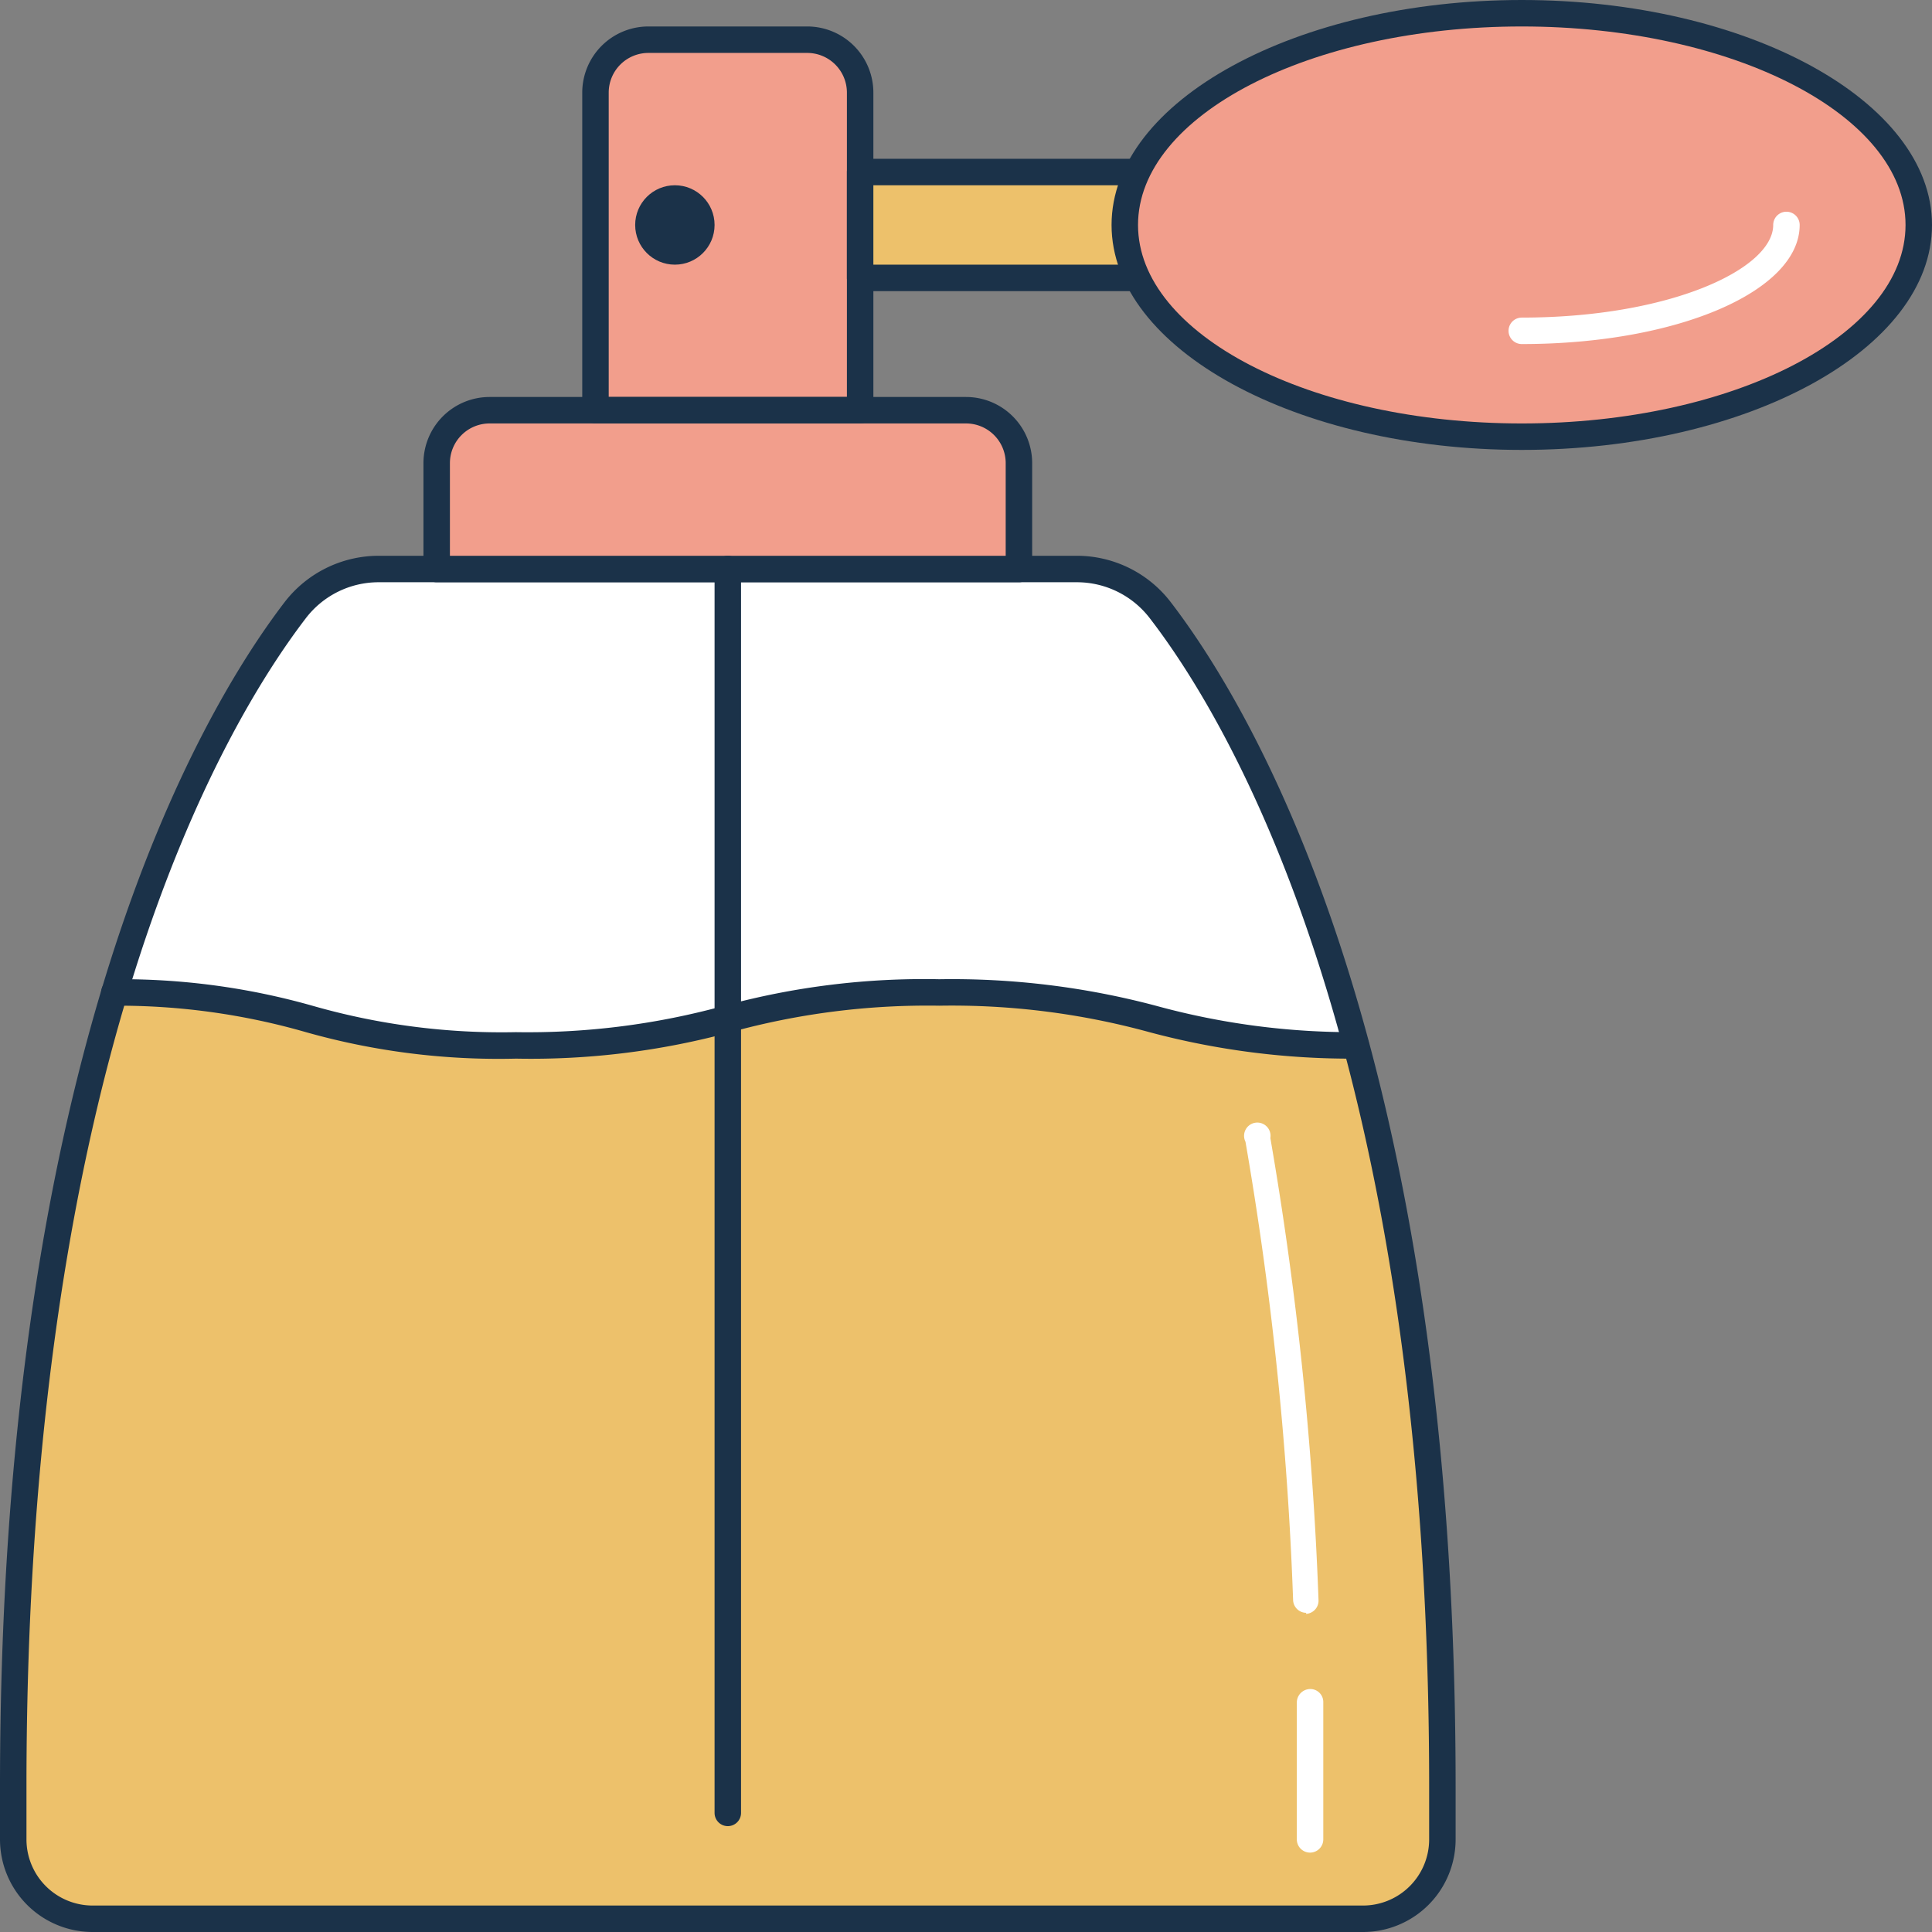 <svg xmlns="http://www.w3.org/2000/svg" viewBox="0 0 73 73"><rect x="0" y="0" width="73" height="73" fill="#808080" stroke="none"/><defs><style>.cls-1{fill:#fff;}.cls-2{fill:#edc16b;}.cls-3{fill:#1b3249;}.cls-4{fill:#f29e8c;}</style></defs><title>Asset 321</title><g id="Layer_2" data-name="Layer 2"><g id="_1" data-name="1"><path class="cls-1" d="M35.5,37.5c7.86,0,8.13,1.93,15.74,2-2.42-9-5.6-14.08-7.38-16.41a4,4,0,0,0-3.19-1.58H14.32a4,4,0,0,0-3.18,1.58C9.5,25.23,6.66,29.74,4.33,37.51c7.52.07,7.33,2,15.17,2C27.5,39.5,27.5,37.5,35.5,37.5Z"/><path class="cls-2" d="M51.24,39.49c-7.61-.06-7.88-2-15.74-2s-8,2-16,2c-7.84,0-7.65-1.92-15.17-2C2.2,44.58.5,54.34.5,67.5v2a3,3,0,0,0,3,3h48a3,3,0,0,0,3-3v-2A108,108,0,0,0,51.24,39.49Z"/><path class="cls-3" d="M51.5,73H3.5A3.5,3.5,0,0,1,0,69.5v-2C0,39.83,7.51,27,10.74,22.77A4.49,4.49,0,0,1,14.32,21H40.67a4.47,4.47,0,0,1,3.58,1.77C47.49,27,55,39.83,55,67.5v2A3.5,3.5,0,0,1,51.5,73ZM14.32,22a3.46,3.46,0,0,0-2.78,1.38C8.37,27.53,1,40.13,1,67.5v2A2.5,2.5,0,0,0,3.5,72h48A2.5,2.5,0,0,0,54,69.5v-2c0-27.37-7.37-40-10.54-44.12A3.47,3.47,0,0,0,40.67,22Z"/><path class="cls-1" d="M49.5,70a.5.5,0,0,1-.5-.5v-2c0-1.08,0-2.14,0-3.17a.51.51,0,0,1,.49-.51.49.49,0,0,1,.51.49c0,1,0,2.1,0,3.19v2A.5.5,0,0,1,49.5,70Z"/><path class="cls-1" d="M49.36,60.94a.5.5,0,0,1-.5-.47,128.1,128.1,0,0,0-1.8-17.33A.5.5,0,1,1,48,43a130.15,130.15,0,0,1,1.82,17.46.5.5,0,0,1-.48.52Z"/><path class="cls-4" d="M18.5,15.5h18a2,2,0,0,1,2,2v4a0,0,0,0,1,0,0h-22a0,0,0,0,1,0,0v-4A2,2,0,0,1,18.5,15.5Z"/><path class="cls-4" d="M24.5,1.5h6a2,2,0,0,1,2,2v12a0,0,0,0,1,0,0h-10a0,0,0,0,1,0,0V3.5A2,2,0,0,1,24.5,1.5Z"/><path class="cls-3" d="M38.5,22h-22a.5.5,0,0,1-.5-.5v-4A2.5,2.5,0,0,1,18.5,15h18A2.5,2.5,0,0,1,39,17.5v4A.5.5,0,0,1,38.5,22ZM17,21H38V17.5A1.5,1.5,0,0,0,36.5,16h-18A1.5,1.5,0,0,0,17,17.5Z"/><path class="cls-3" d="M32.5,16h-10a.5.5,0,0,1-.5-.5V3.5A2.5,2.5,0,0,1,24.5,1h6A2.5,2.5,0,0,1,33,3.5v12A.5.5,0,0,1,32.5,16ZM23,15h9V3.5A1.5,1.5,0,0,0,30.5,2h-6A1.5,1.5,0,0,0,23,3.5Z"/><rect class="cls-2" x="32.5" y="6.5" width="14" height="4"/><path class="cls-3" d="M46.5,11h-14a.5.5,0,0,1-.5-.5v-4a.5.5,0,0,1,.5-.5h14a.5.5,0,0,1,.5.5v4A.5.5,0,0,1,46.5,11ZM33,10H46V7H33Z"/><path class="cls-3" d="M19.5,40a26.75,26.75,0,0,1-7.94-1,25.63,25.63,0,0,0-7.24-1,.5.5,0,0,1,0-1h0a26.48,26.48,0,0,1,7.48,1,25.93,25.93,0,0,0,7.69,1,28,28,0,0,0,7.88-1,28.77,28.77,0,0,1,8.12-1,30,30,0,0,1,8.18,1,28,28,0,0,0,7.56,1,.5.5,0,0,1,.5.5.54.54,0,0,1-.51.5,29.4,29.4,0,0,1-7.79-1,28.21,28.21,0,0,0-7.94-1,28,28,0,0,0-7.88,1A28.83,28.83,0,0,1,19.5,40Z"/><ellipse class="cls-4" cx="57.5" cy="8.5" rx="15" ry="8"/><path class="cls-3" d="M57.5,17C49,17,42,13.19,42,8.5S49,0,57.5,0,73,3.81,73,8.5,66.05,17,57.5,17Zm0-16C49.5,1,43,4.36,43,8.5S49.5,16,57.5,16,72,12.64,72,8.5,65.49,1,57.5,1Z"/><path class="cls-1" d="M57.5,13a.5.5,0,0,1,0-1c5.6,0,9.5-1.84,9.5-3.5a.5.5,0,0,1,1,0C68,11,63.39,13,57.5,13Z"/><circle class="cls-3" cx="25.5" cy="8.5" r="1.5"/><path class="cls-3" d="M27.5,69a.5.5,0,0,1-.5-.5v-47a.5.5,0,0,1,1,0v47A.5.5,0,0,1,27.5,69Z"/></g></g></svg>